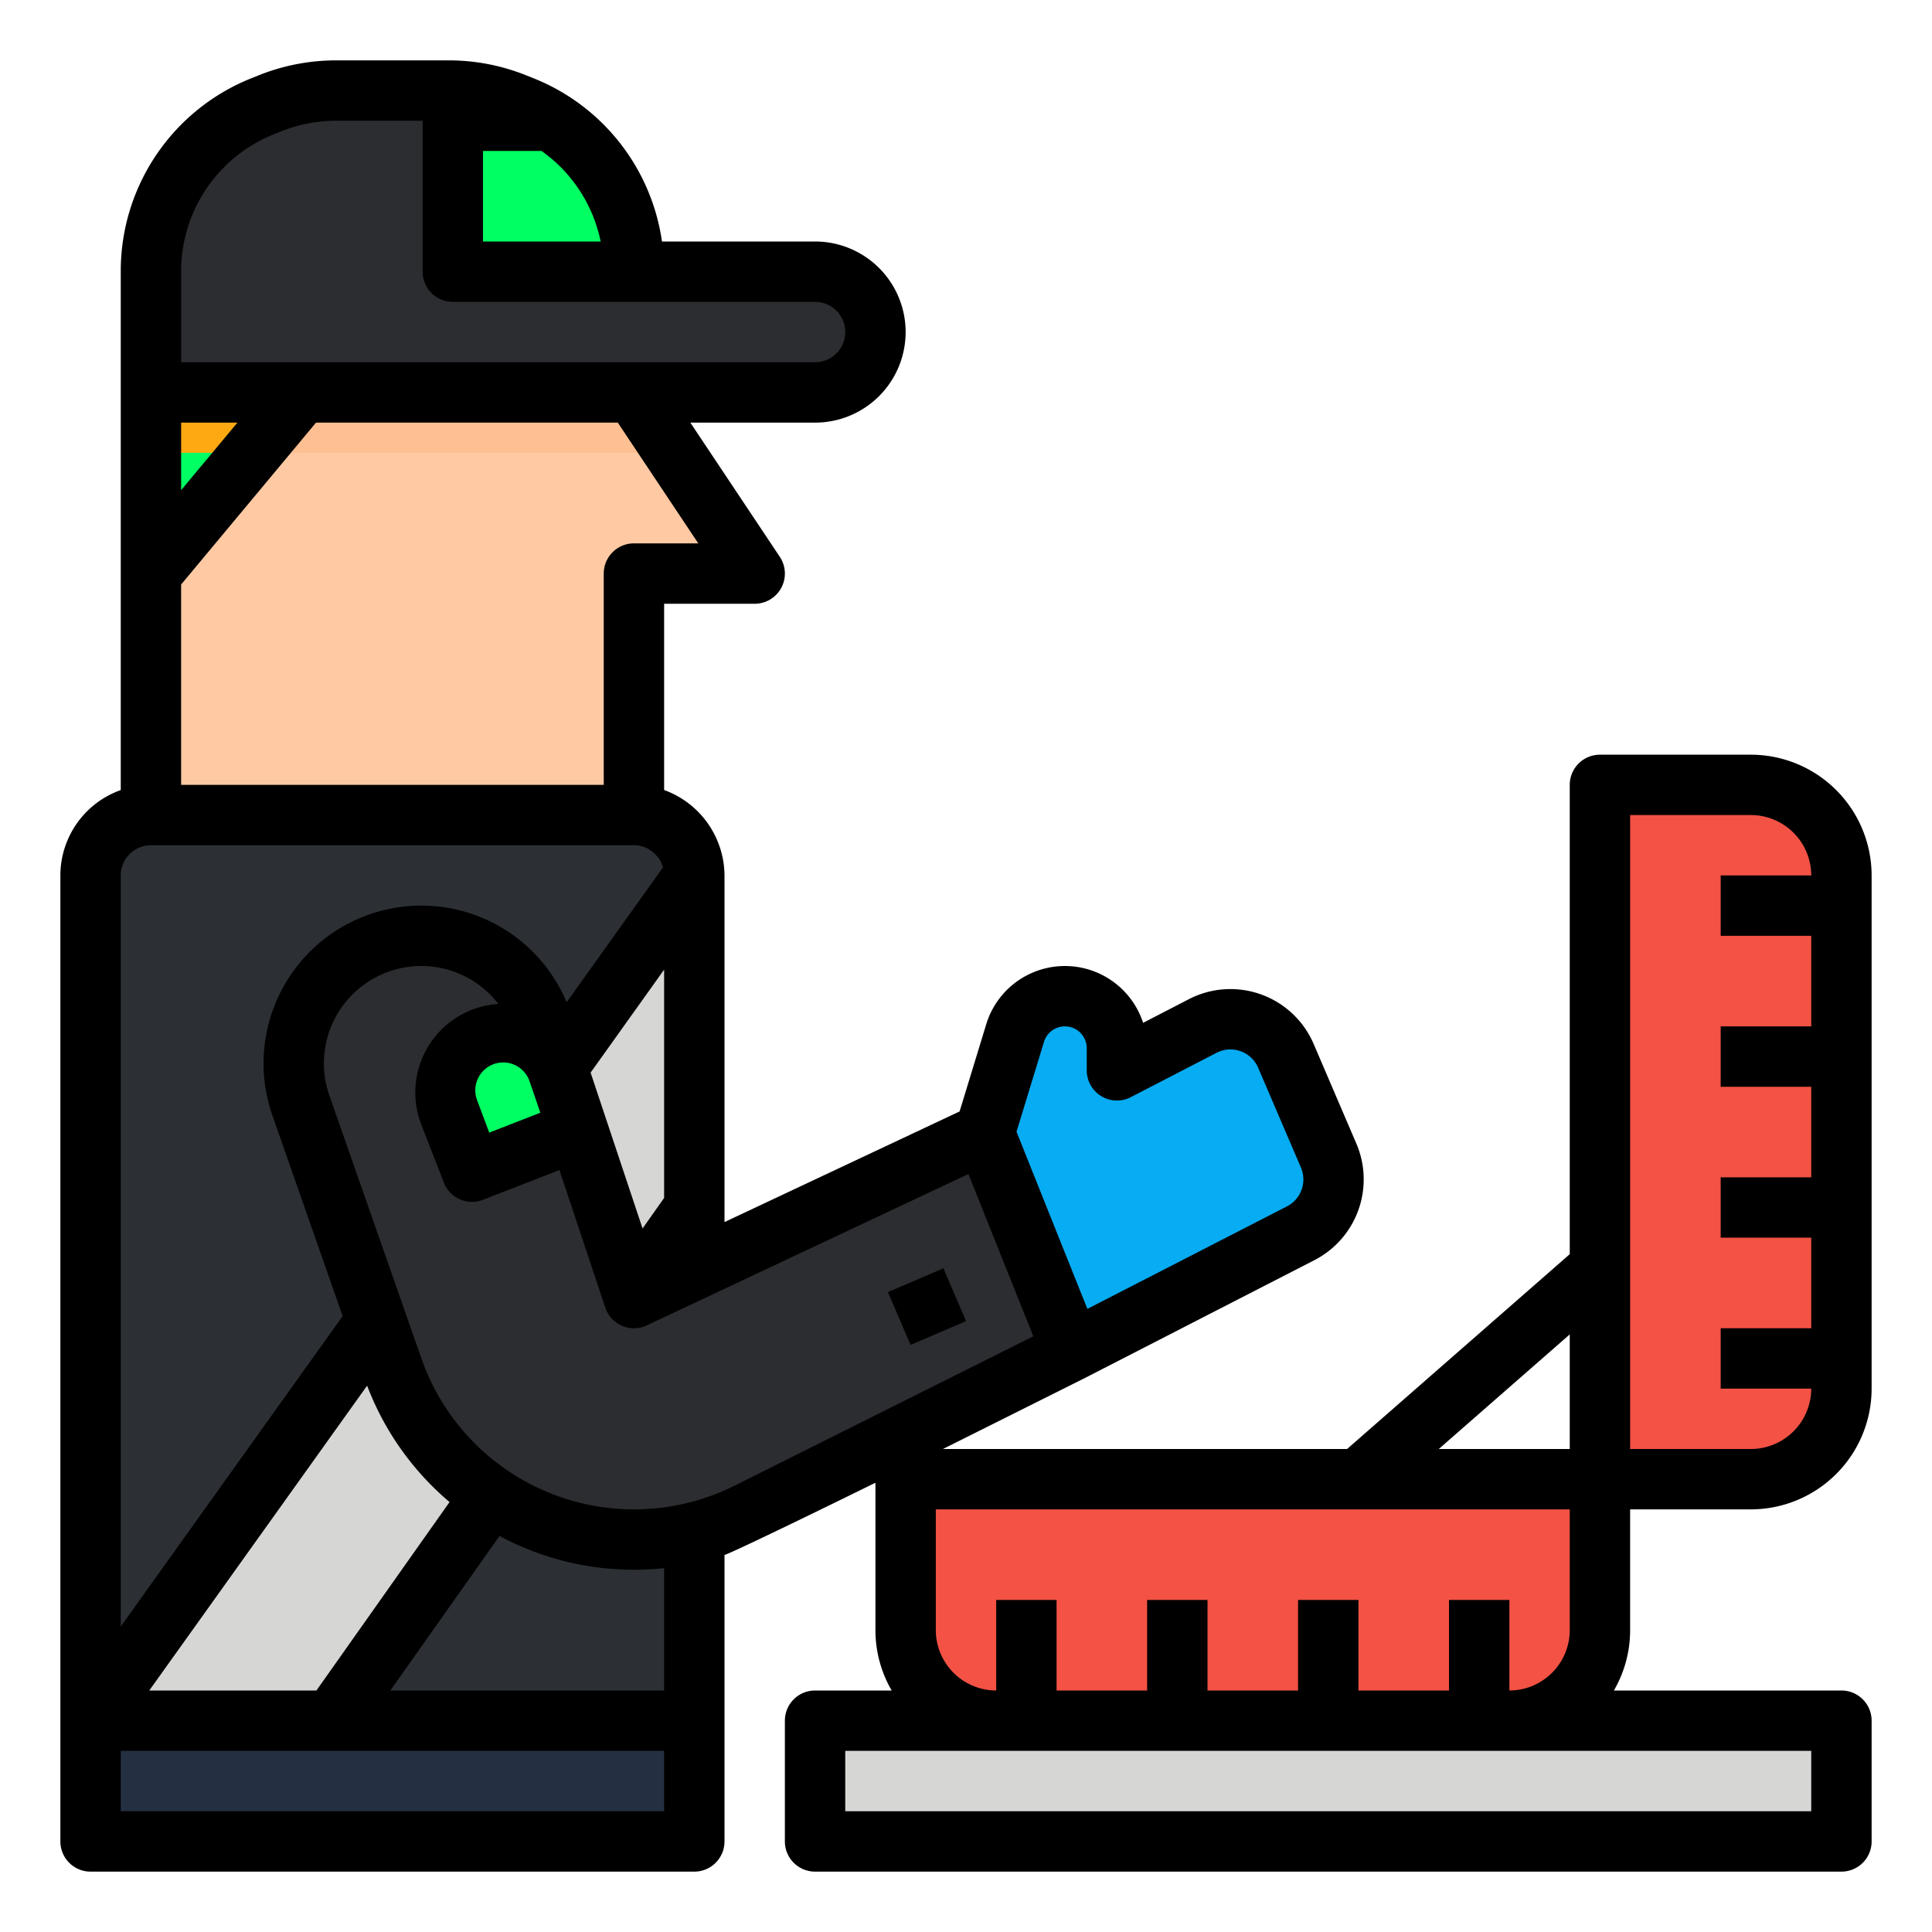 <!-- icon666.com - MILLIONS vector ICONS FREE --><svg viewBox="0 0 512 512" xmlns="http://www.w3.org/2000/svg"><g id="Filled_outline" data-name="Filled outline"><path d="m184 456h-160v-224a16 16 0 0 1 16-16h128a16 16 0 0 1 16 16z" fill="#44546c" style="fill: rgb(44, 48, 53);"></path><path d="m168 216h-128v-112h128l32 48h-32z" fill="#fec9a3"></path><path d="m168 72a47.264 47.264 0 0 0 -29.711-43.884l-1.838-.735a47.245 47.245 0 0 0 -17.551-3.381h-29.8a47.245 47.245 0 0 0 -17.553 3.381l-1.838.734a47.266 47.266 0 0 0 -29.709 43.885v32h176a16 16 0 0 0 16-16 16 16 0 0 0 -16-16z" fill="#4d5e78" style="fill: rgb(44, 45, 48);"></path><path d="m40 152v-48h40z" fill="#ffb531" style="fill: rgb(0, 255, 98);"></path><path d="m240 392h184a0 0 0 0 1 0 0v40a24 24 0 0 1 -24 24h-136a24 24 0 0 1 -24-24v-40a0 0 0 0 1 0 0z" fill="#f35244"></path><path d="m364 268h184a0 0 0 0 1 0 0v40a24 24 0 0 1 -24 24h-136a24 24 0 0 1 -24-24v-40a0 0 0 0 1 0 0z" fill="#f35244" transform="matrix(0 -1 1 0 156 756)"></path><path d="m24 456h160v32h-160z" fill="#404f66" style="fill: rgb(36, 48, 66);"></path><path d="m120 72h48a47.215 47.215 0 0 0 -22.229-40h-25.771z" fill="#ffb531" style="fill: rgb(0, 255, 98);"></path><path d="m24 456h64l96-136v-88z" fill="#d6d6d4"></path><path d="m168 344-24.3-72.889a33.8 33.8 0 0 0 -32.061-23.111 33.8 33.8 0 0 0 -31.9 44.964l24.4 69.71a67.686 67.686 0 0 0 63.883 45.326 67.673 67.673 0 0 0 30.269-7.146l85.709-42.854-23.089-57.723z" fill="#4d5e78" style="fill: rgb(44, 45, 48);"></path><path d="m125.089 310.509 28.1-10.927-4.989-14.976a15.474 15.474 0 0 0 -20.287-9.529 15.475 15.475 0 0 0 -8.815 20.03z" fill="#ffb531" style="fill: rgb(0, 255, 98);"></path><path d="m318.72 271.9-22.72 11.752v-5.859a13.793 13.793 0 0 0 -13.793-13.793 13.793 13.793 0 0 0 -13.191 9.761l-8.105 26.516 23.089 57.723 60.723-31.182a16 16 0 0 0 7.4-20.536l-11.345-26.471a16 16 0 0 0 -22.058-7.911z" fill="#b281c7" style="fill: rgb(7, 172, 242);"></path><path d="m216 456h272v32h-272z" fill="#d6d6d4"></path><path d="m80 104-13.333 16h112l-10.667-16z" fill="#fec093"></path><path d="m80 104h-40v16h26.667z" fill="#ffa912"></path><path d="m432 400h32a32.036 32.036 0 0 0 32-32v-136a32.036 32.036 0 0 0 -32-32h-40a8 8 0 0 0 -8 8v124.37l-59.006 51.63h-107.106l37.69-18.845.04-.022 60.759-31.2a24.077 24.077 0 0 0 11.1-30.805l-11.345-26.47a24 24 0 0 0 -33.087-11.858l-12.109 6.263a21.795 21.795 0 0 0 -41.57.364l-7.066 23.121-62.3 29.317v-91.865a24.276 24.276 0 0 0 -16-22.64v-49.36h24a8 8 0 0 0 6.656-12.438l-23.708-35.562h33.052a24 24 0 0 0 0-48h-40.57a54.958 54.958 0 0 0 -34.169-43.312l-1.839-.735a55.021 55.021 0 0 0 -20.522-3.953h-29.8a55.039 55.039 0 0 0 -20.527 3.953l-1.836.735a55 55 0 0 0 -34.737 51.312v137.376a24.038 24.038 0 0 0 -16 22.624v256a8 8 0 0 0 8 8h160a8 8 0 0 0 8-8v-75.91c3.382-1.127 40-19.146 40-19.146v39.056a31.793 31.793 0 0 0 4.305 16h-20.305a8 8 0 0 0 -8 8v32a8 8 0 0 0 8 8h272a8 8 0 0 0 8-8v-32a8 8 0 0 0 -8-8h-60.3a31.793 31.793 0 0 0 4.3-16zm-155.333-123.9a5.793 5.793 0 0 1 11.333 1.693v5.859a8 8 0 0 0 11.675 7.106l22.72-11.75a8 8 0 0 1 11.028 3.955l11.345 26.47a8.026 8.026 0 0 1 -3.7 10.268l-52.905 27.168-10.149-25.369-8.629-21.573zm-133.467 18.786-13.55 5.268-3.2-8.555a7.392 7.392 0 0 1 4.391-9.6 7.393 7.393 0 0 1 9.468 4.455zm32.8 22.575-5.715 8.1-9.5-28.5-4.269-12.808 19.484-27.289zm9.052-173.461h-17.052a8 8 0 0 0 -8 8v56h-112v-53.1l35.747-42.9h79.972zm-137.052-32h14.919l-14.919 17.9zm111.184-48h-31.184v-24h15.509a38.96 38.96 0 0 1 15.675 24zm-111.184 8a39.077 39.077 0 0 1 24.684-36.457l1.836-.735a39.1 39.1 0 0 1 14.58-2.808h22.9v40a8 8 0 0 0 8 8h96a8 8 0 0 1 0 16h-168zm-8 152h128a7.654 7.654 0 0 1 5.545 2.3l.157.157a7.521 7.521 0 0 1 2 3.4l-25.533 35.743a41.739 41.739 0 0 0 -38.53-25.6 41.8 41.8 0 0 0 -39.452 55.607l18.613 53.174-58.8 82.267v-199.048a8.009 8.009 0 0 1 8-8zm57.291 143.212a75.529 75.529 0 0 0 21.846 30.847l-35.281 49.941h-44.3zm78.709 112.788h-144v-16h144zm0-32h-72.554l28.93-40.951a75.113 75.113 0 0 0 43.624 8.517zm18.714-54.3a59.686 59.686 0 0 1 -83.027-33.667l-24.4-69.711a25.8 25.8 0 0 1 24.352-34.322 25.755 25.755 0 0 1 20.428 10.055 23.518 23.518 0 0 0 -20.423 31.95l5.989 15.4a8 8 0 0 0 10.355 4.557l20.274-7.882 12.149 36.447a8 8 0 0 0 11 4.709l85.23-40.108 17.2 43.006zm237.286-177.7h32a16.019 16.019 0 0 1 16 16h-24v16h24v24h-24v16h24v24h-24v16h24v24h-24v16h24a16.019 16.019 0 0 1 -16 16h-32zm-16 137.63v30.37h-34.708zm64 126.37h-256v-16h256zm-96-56v24h-24v-24h-16v24h-24v-24h-16v24h-24v-24h-16v24a16.019 16.019 0 0 1 -16-16v-32h168v32a16.019 16.019 0 0 1 -16 16v-24z" fill="#000000" style="fill: rgb(0, 0, 0);"></path><path d="m237.667 338.718h16v15.232h-16z" transform="matrix(.919 -.394 .394 .919 -116.564 124.776)" fill="#000000" style="fill: rgb(0, 0, 0);"></path></g></svg>